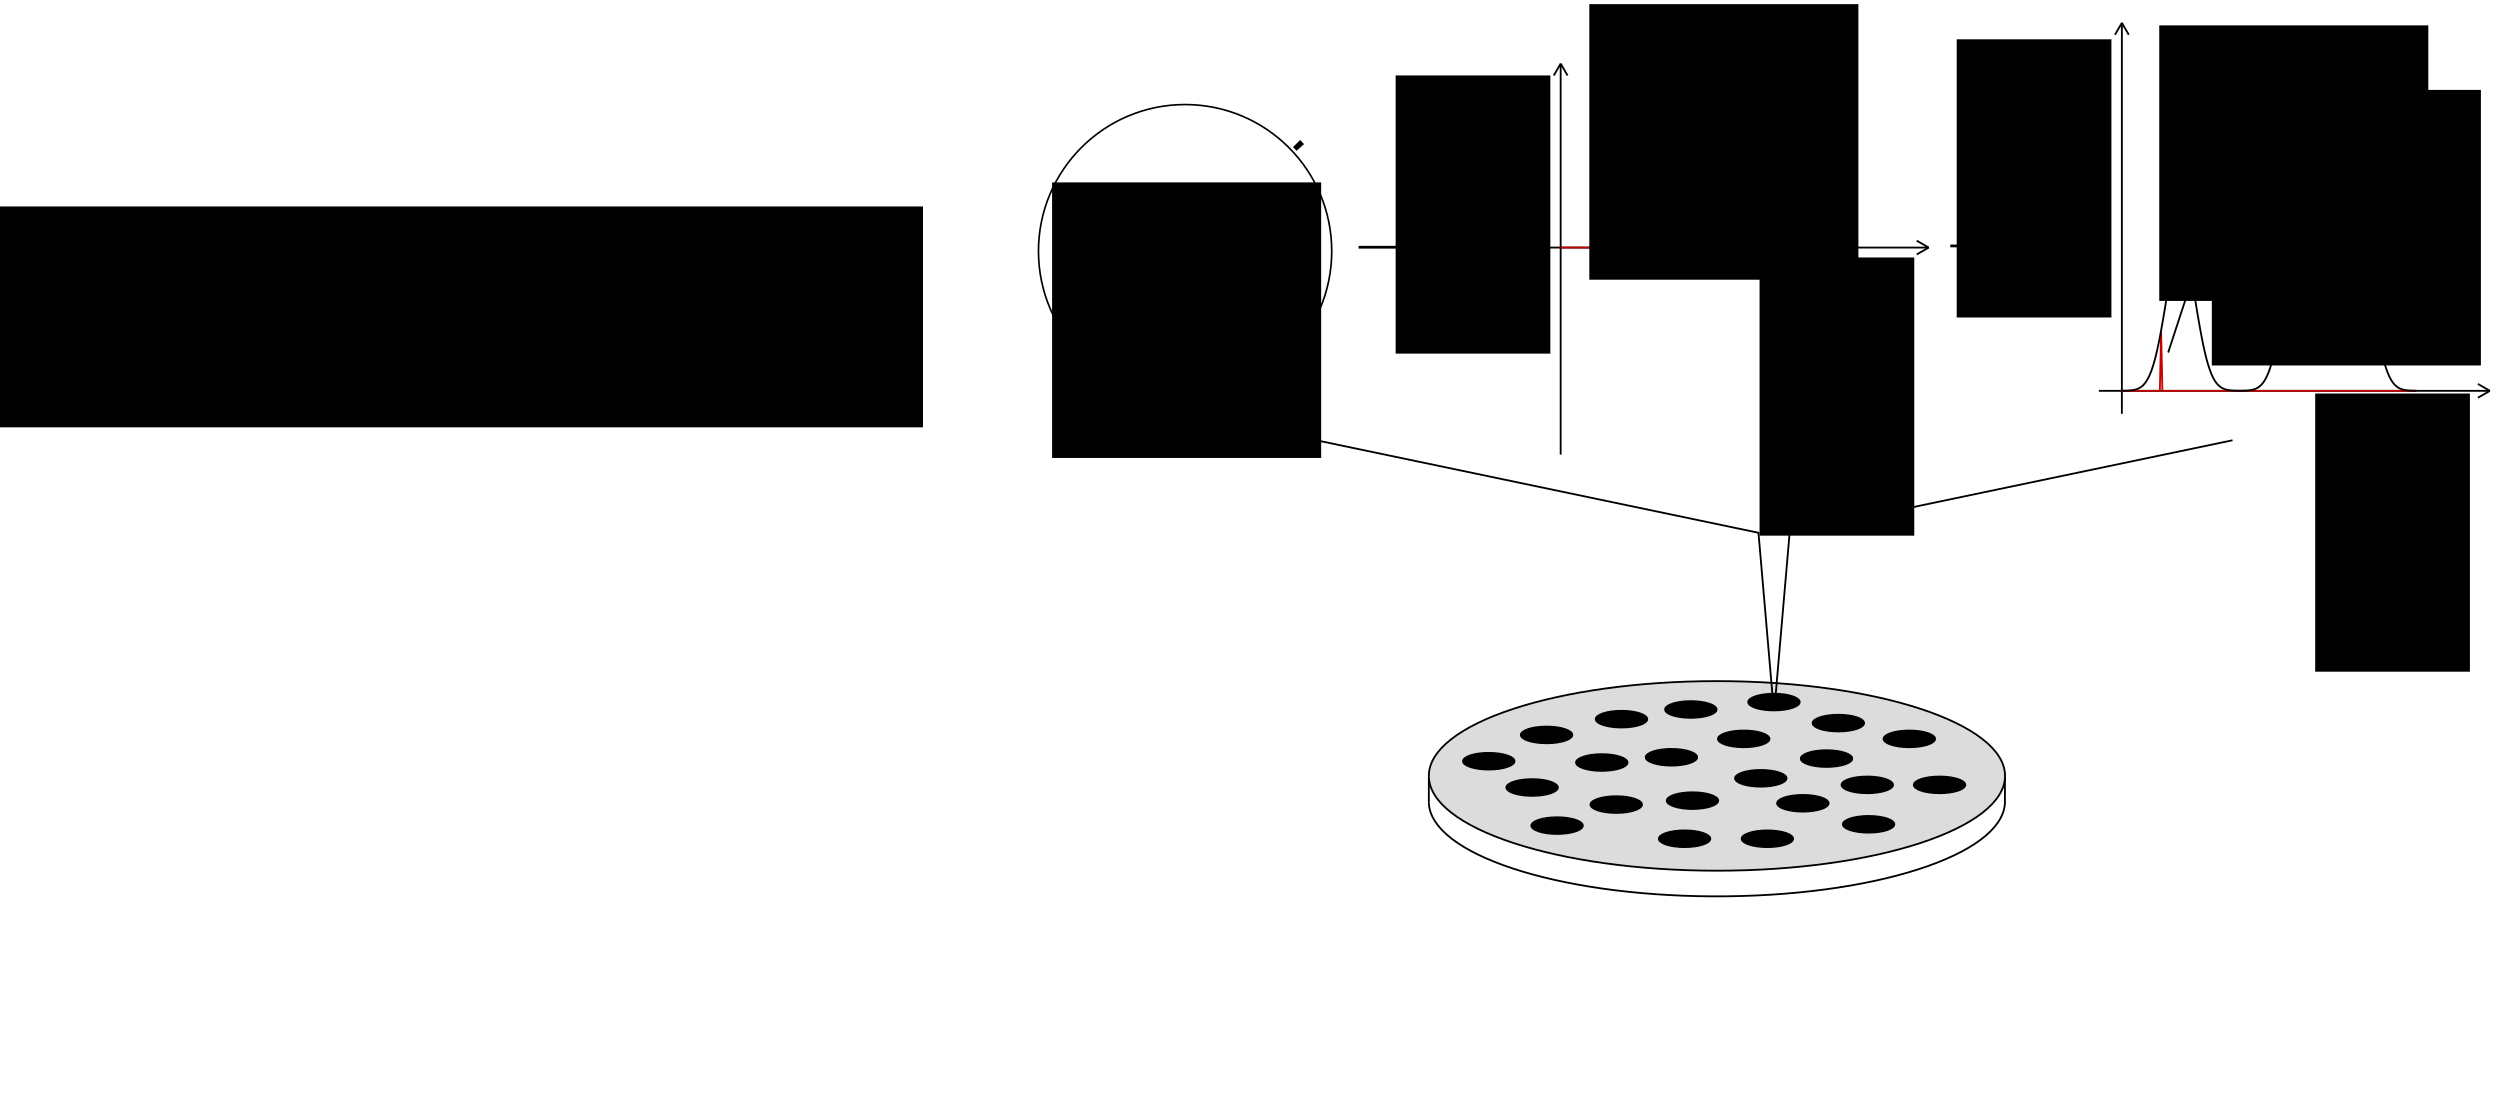 <?xml version="1.0" encoding="UTF-8" standalone="no"?>
<!-- Created with Inkscape (http://www.inkscape.org/) -->

<svg
   xmlns:dc="http://purl.org/dc/elements/1.1/"
   xmlns:cc="http://creativecommons.org/ns#"
   xmlns:rdf="http://www.w3.org/1999/02/22-rdf-syntax-ns#"
   xmlns:svg="http://www.w3.org/2000/svg"
   xmlns="http://www.w3.org/2000/svg"
   xmlns:sodipodi="http://sodipodi.sourceforge.net/DTD/sodipodi-0.dtd"
   xmlns:inkscape="http://www.inkscape.org/namespaces/inkscape"
   width="1358.677"
   height="608.032"
   id="svg2"
   version="1.1"
   inkscape:version="0.48.2 r9819"
   sodipodi:docname="aevol_1.pdf">
  <sodipodi:namedview
     id="base"
     pagecolor="#ffffff"
     bordercolor="#666666"
     borderopacity="1.0"
     inkscape:pageopacity="0.0"
     inkscape:pageshadow="2"
     inkscape:zoom="1.4"
     inkscape:cx="996.83313"
     inkscape:cy="412.29554"
     inkscape:document-units="px"
     inkscape:current-layer="layer1"
     showgrid="false"
     inkscape:window-width="1920"
     inkscape:window-height="948"
     inkscape:window-x="0"
     inkscape:window-y="0"
     inkscape:window-maximized="1"
     fit-margin-top="5"
     fit-margin-right="5"
     fit-margin-bottom="5"
     fit-margin-left="5" />
  <defs
     id="defs4">
    <marker
       style="overflow:visible"
       id="Arrow1Mend"
       refX="0"
       refY="0"
       orient="auto"
       inkscape:stockid="Arrow1Mend">
      <path
         transform="matrix(-0.4,0,0,-0.4,-4,0)"
         style="fill-rule:evenodd;stroke:#000000;stroke-width:1pt;marker-start:none"
         d="M 0,0 5,-5 -12.5,0 5,5 0,0 z"
         id="path4046"
         inkscape:connector-curvature="0" />
    </marker>
    <marker
       style="overflow:visible"
       id="Arrow1Mend-8"
       refX="0"
       refY="0"
       orient="auto"
       inkscape:stockid="Arrow1Mend">
      <path
         transform="matrix(-0.4,0,0,-0.4,-4,0)"
         style="fill-rule:evenodd;stroke:#000000;stroke-width:1pt;marker-start:none"
         d="M 0,0 5,-5 -12.5,0 5,5 0,0 z"
         id="path4046-1"
         inkscape:connector-curvature="0" />
    </marker>
    <marker
       style="overflow:visible"
       id="Arrow1Mend-8i"
       refX="0"
       refY="0"
       orient="auto"
       inkscape:stockid="Arrow1Mend-8i">
      <path
         transform="matrix(-0.4,0,0,-0.4,-4,0)"
         style="fill:#ff0000;fill-rule:evenodd;stroke:#ff0000;stroke-width:1pt;marker-start:none"
         d="M 0,0 5,-5 -12.5,0 5,5 0,0 z"
         id="path6681"
         inkscape:connector-curvature="0" />
    </marker>
    <marker
       style="overflow:visible"
       id="Arrow1Mend-8i-3"
       refX="0"
       refY="0"
       orient="auto"
       inkscape:stockid="Arrow1Mend-8i">
      <path
         transform="matrix(-0.4,0,0,-0.4,-4,0)"
         style="fill:#ff0000;fill-rule:evenodd;stroke:#ff0000;stroke-width:1pt;marker-start:none"
         d="M 0,0 5,-5 -12.5,0 5,5 0,0 z"
         id="path6681-3"
         inkscape:connector-curvature="0" />
    </marker>
    <marker
       style="overflow:visible"
       id="Arrow1Mend-8i-1"
       refX="0"
       refY="0"
       orient="auto"
       inkscape:stockid="Arrow1Mend-8i">
      <path
         transform="matrix(-0.4,0,0,-0.4,-4,0)"
         style="fill:#ff0000;fill-rule:evenodd;stroke:#ff0000;stroke-width:1pt;marker-start:none"
         d="M 0,0 5,-5 -12.5,0 5,5 0,0 z"
         id="path6681-5"
         inkscape:connector-curvature="0" />
    </marker>
    <marker
       style="overflow:visible"
       id="Arrow1Mend-8i-8"
       refX="0"
       refY="0"
       orient="auto"
       inkscape:stockid="Arrow1Mend-8i">
      <path
         transform="matrix(-0.4,0,0,-0.4,-4,0)"
         style="fill:#ff0000;fill-rule:evenodd;stroke:#ff0000;stroke-width:1pt;marker-start:none"
         d="M 0,0 5,-5 -12.5,0 5,5 0,0 z"
         id="path6681-0"
         inkscape:connector-curvature="0" />
    </marker>
    <marker
       style="overflow:visible"
       id="Arrow1Mend-8i-5"
       refX="0"
       refY="0"
       orient="auto"
       inkscape:stockid="Arrow1Mend-8i">
      <path
         transform="matrix(-0.4,0,0,-0.4,-4,0)"
         style="fill:#ff0000;fill-rule:evenodd;stroke:#ff0000;stroke-width:1pt;marker-start:none"
         d="M 0,0 5,-5 -12.5,0 5,5 0,0 z"
         id="path6681-2"
         inkscape:connector-curvature="0" />
    </marker>
    <marker
       style="overflow:visible"
       id="Arrow1Mend-8i-19"
       refX="0"
       refY="0"
       orient="auto"
       inkscape:stockid="Arrow1Mend-8i">
      <path
         transform="matrix(-0.4,0,0,-0.4,-4,0)"
         style="fill:#ff0000;fill-rule:evenodd;stroke:#ff0000;stroke-width:1pt;marker-start:none"
         d="M 0,0 5,-5 -12.5,0 5,5 0,0 z"
         id="path6681-1"
         inkscape:connector-curvature="0" />
    </marker>
    <marker
       style="overflow:visible"
       id="Arrow1Mend-8i-2"
       refX="0"
       refY="0"
       orient="auto"
       inkscape:stockid="Arrow1Mend-8i">
      <path
         transform="matrix(-0.4,0,0,-0.4,-4,0)"
         style="fill:#ff0000;fill-rule:evenodd;stroke:#ff0000;stroke-width:1pt;marker-start:none"
         d="M 0,0 5,-5 -12.5,0 5,5 0,0 z"
         id="path6681-7"
         inkscape:connector-curvature="0" />
    </marker>
    <marker
       style="overflow:visible"
       id="Arrow1Mend-8i-58"
       refX="0"
       refY="0"
       orient="auto"
       inkscape:stockid="Arrow1Mend-8i">
      <path
         transform="matrix(-0.4,0,0,-0.4,-4,0)"
         style="fill:#ff0000;fill-rule:evenodd;stroke:#ff0000;stroke-width:1pt;marker-start:none"
         d="M 0,0 5,-5 -12.5,0 5,5 0,0 z"
         id="path6681-05"
         inkscape:connector-curvature="0" />
    </marker>
    <marker
       style="overflow:visible"
       id="Arrow1Mend-8i-20"
       refX="0"
       refY="0"
       orient="auto"
       inkscape:stockid="Arrow1Mend-8i">
      <path
         transform="matrix(-0.4,0,0,-0.4,-4,0)"
         style="fill:#ff0000;fill-rule:evenodd;stroke:#ff0000;stroke-width:1pt;marker-start:none"
         d="M 0,0 5,-5 -12.5,0 5,5 0,0 z"
         id="path6681-74"
         inkscape:connector-curvature="0" />
    </marker>
    <marker
       style="overflow:visible"
       id="Arrow1Mend-8i-7"
       refX="0"
       refY="0"
       orient="auto"
       inkscape:stockid="Arrow1Mend-8i">
      <path
         transform="matrix(-0.4,0,0,-0.4,-4,0)"
         style="fill:#ff0000;fill-rule:evenodd;stroke:#ff0000;stroke-width:1pt;marker-start:none"
         d="M 0,0 5,-5 -12.5,0 5,5 0,0 z"
         id="path6681-16"
         inkscape:connector-curvature="0" />
    </marker>
    <marker
       style="overflow:visible"
       id="Arrow1Mend-8i-9"
       refX="0"
       refY="0"
       orient="auto"
       inkscape:stockid="Arrow1Mend-8i">
      <path
         transform="matrix(-0.4,0,0,-0.4,-4,0)"
         style="fill:#ff0000;fill-rule:evenodd;stroke:#ff0000;stroke-width:1pt;marker-start:none"
         d="M 0,0 5,-5 -12.5,0 5,5 0,0 z"
         id="path6681-4"
         inkscape:connector-curvature="0" />
    </marker>
    <marker
       style="overflow:visible"
       id="Arrow1Mend-8i-21"
       refX="0"
       refY="0"
       orient="auto"
       inkscape:stockid="Arrow1Mend-8i">
      <path
         transform="matrix(-0.4,0,0,-0.4,-4,0)"
         style="fill:#ff0000;fill-rule:evenodd;stroke:#ff0000;stroke-width:1pt;marker-start:none"
         d="M 0,0 5,-5 -12.5,0 5,5 0,0 z"
         id="path6681-21"
         inkscape:connector-curvature="0" />
    </marker>
    <marker
       style="overflow:visible"
       id="Arrow1Mend-8i-36"
       refX="0"
       refY="0"
       orient="auto"
       inkscape:stockid="Arrow1Mend-8i">
      <path
         transform="matrix(-0.4,0,0,-0.4,-4,0)"
         style="fill:#ff0000;fill-rule:evenodd;stroke:#ff0000;stroke-width:1pt;marker-start:none"
         d="M 0,0 5,-5 -12.5,0 5,5 0,0 z"
         id="path6681-75"
         inkscape:connector-curvature="0" />
    </marker>
    <marker
       style="overflow:visible"
       id="Arrow1Mend-5"
       refX="0"
       refY="0"
       orient="auto"
       inkscape:stockid="Arrow1Mend">
      <path
         transform="matrix(-0.4,0,0,-0.4,-4,0)"
         style="fill-rule:evenodd;stroke:#000000;stroke-width:1pt;marker-start:none"
         d="M 0,0 5,-5 -12.5,0 5,5 0,0 z"
         id="path4046-8"
         inkscape:connector-curvature="0" />
    </marker>
    <marker
       style="overflow:visible"
       id="marker3751"
       refX="0"
       refY="0"
       orient="auto"
       inkscape:stockid="Arrow1Mend">
      <path
         transform="matrix(-0.4,0,0,-0.4,-4,0)"
         style="fill-rule:evenodd;stroke:#000000;stroke-width:1pt;marker-start:none"
         d="M 0,0 5,-5 -12.5,0 5,5 0,0 z"
         id="path3753"
         inkscape:connector-curvature="0" />
    </marker>
    <marker
       style="overflow:visible"
       id="Arrow1Mend-8-8"
       refX="0"
       refY="0"
       orient="auto"
       inkscape:stockid="Arrow1Mend">
      <path
         transform="matrix(-0.4,0,0,-0.4,-4,0)"
         style="fill-rule:evenodd;stroke:#000000;stroke-width:1pt;marker-start:none"
         d="M 0,0 5,-5 -12.5,0 5,5 0,0 z"
         id="path4046-1-9"
         inkscape:connector-curvature="0" />
    </marker>
    <marker
       style="overflow:visible"
       id="marker3757"
       refX="0"
       refY="0"
       orient="auto"
       inkscape:stockid="Arrow1Mend">
      <path
         transform="matrix(-0.4,0,0,-0.4,-4,0)"
         style="fill-rule:evenodd;stroke:#000000;stroke-width:1pt;marker-start:none"
         d="M 0,0 5,-5 -12.5,0 5,5 0,0 z"
         id="path3759"
         inkscape:connector-curvature="0" />
    </marker>
    <marker
       style="overflow:visible"
       id="Arrow1Mend-8i-22"
       refX="0"
       refY="0"
       orient="auto"
       inkscape:stockid="Arrow1Mend-8i">
      <path
         transform="matrix(-0.4,0,0,-0.4,-4,0)"
         style="fill:#ff0000;fill-rule:evenodd;stroke:#ff0000;stroke-width:1pt;marker-start:none"
         d="M 0,0 5,-5 -12.5,0 5,5 0,0 z"
         id="path6681-24"
         inkscape:connector-curvature="0" />
    </marker>
    <marker
       style="overflow:visible"
       id="marker4246"
       refX="0"
       refY="0"
       orient="auto"
       inkscape:stockid="Arrow1Mend-8i">
      <path
         transform="matrix(-0.4,0,0,-0.4,-4,0)"
         style="fill:#ff0000;fill-rule:evenodd;stroke:#ff0000;stroke-width:1pt;marker-start:none"
         d="M 0,0 5,-5 -12.5,0 5,5 0,0 z"
         id="path4248"
         inkscape:connector-curvature="0" />
    </marker>
    <marker
       style="overflow:visible"
       id="marker4250"
       refX="0"
       refY="0"
       orient="auto"
       inkscape:stockid="Arrow1Mend-8i">
      <path
         transform="matrix(-0.4,0,0,-0.4,-4,0)"
         style="fill:#ff0000;fill-rule:evenodd;stroke:#ff0000;stroke-width:1pt;marker-start:none"
         d="M 0,0 5,-5 -12.5,0 5,5 0,0 z"
         id="path4252"
         inkscape:connector-curvature="0" />
    </marker>
    <marker
       style="overflow:visible"
       id="marker4254"
       refX="0"
       refY="0"
       orient="auto"
       inkscape:stockid="Arrow1Mend-8i">
      <path
         transform="matrix(-0.4,0,0,-0.4,-4,0)"
         style="fill:#ff0000;fill-rule:evenodd;stroke:#ff0000;stroke-width:1pt;marker-start:none"
         d="M 0,0 5,-5 -12.5,0 5,5 0,0 z"
         id="path4256"
         inkscape:connector-curvature="0" />
    </marker>
    <marker
       style="overflow:visible"
       id="marker4258"
       refX="0"
       refY="0"
       orient="auto"
       inkscape:stockid="Arrow1Mend-8i">
      <path
         transform="matrix(-0.4,0,0,-0.4,-4,0)"
         style="fill:#ff0000;fill-rule:evenodd;stroke:#ff0000;stroke-width:1pt;marker-start:none"
         d="M 0,0 5,-5 -12.5,0 5,5 0,0 z"
         id="path4260"
         inkscape:connector-curvature="0" />
    </marker>
    <marker
       style="overflow:visible"
       id="marker4262"
       refX="0"
       refY="0"
       orient="auto"
       inkscape:stockid="Arrow1Mend-8i">
      <path
         transform="matrix(-0.4,0,0,-0.4,-4,0)"
         style="fill:#ff0000;fill-rule:evenodd;stroke:#ff0000;stroke-width:1pt;marker-start:none"
         d="M 0,0 5,-5 -12.5,0 5,5 0,0 z"
         id="path4264"
         inkscape:connector-curvature="0" />
    </marker>
    <marker
       style="overflow:visible"
       id="marker4266"
       refX="0"
       refY="0"
       orient="auto"
       inkscape:stockid="Arrow1Mend-8i">
      <path
         transform="matrix(-0.4,0,0,-0.4,-4,0)"
         style="fill:#ff0000;fill-rule:evenodd;stroke:#ff0000;stroke-width:1pt;marker-start:none"
         d="M 0,0 5,-5 -12.5,0 5,5 0,0 z"
         id="path4268"
         inkscape:connector-curvature="0" />
    </marker>
    <marker
       style="overflow:visible"
       id="marker4270"
       refX="0"
       refY="0"
       orient="auto"
       inkscape:stockid="Arrow1Mend-8i">
      <path
         transform="matrix(-0.4,0,0,-0.4,-4,0)"
         style="fill:#ff0000;fill-rule:evenodd;stroke:#ff0000;stroke-width:1pt;marker-start:none"
         d="M 0,0 5,-5 -12.5,0 5,5 0,0 z"
         id="path4272"
         inkscape:connector-curvature="0" />
    </marker>
    <marker
       style="overflow:visible"
       id="marker4274"
       refX="0"
       refY="0"
       orient="auto"
       inkscape:stockid="Arrow1Mend-8i">
      <path
         transform="matrix(-0.4,0,0,-0.4,-4,0)"
         style="fill:#ff0000;fill-rule:evenodd;stroke:#ff0000;stroke-width:1pt;marker-start:none"
         d="M 0,0 5,-5 -12.5,0 5,5 0,0 z"
         id="path4276"
         inkscape:connector-curvature="0" />
    </marker>
    <marker
       style="overflow:visible"
       id="marker4278"
       refX="0"
       refY="0"
       orient="auto"
       inkscape:stockid="Arrow1Mend-8i">
      <path
         transform="matrix(-0.4,0,0,-0.4,-4,0)"
         style="fill:#ff0000;fill-rule:evenodd;stroke:#ff0000;stroke-width:1pt;marker-start:none"
         d="M 0,0 5,-5 -12.5,0 5,5 0,0 z"
         id="path4280"
         inkscape:connector-curvature="0" />
    </marker>
    <marker
       style="overflow:visible"
       id="marker4282"
       refX="0"
       refY="0"
       orient="auto"
       inkscape:stockid="Arrow1Mend-8i">
      <path
         transform="matrix(-0.4,0,0,-0.4,-4,0)"
         style="fill:#ff0000;fill-rule:evenodd;stroke:#ff0000;stroke-width:1pt;marker-start:none"
         d="M 0,0 5,-5 -12.5,0 5,5 0,0 z"
         id="path4284"
         inkscape:connector-curvature="0" />
    </marker>
    <marker
       style="overflow:visible"
       id="marker4286"
       refX="0"
       refY="0"
       orient="auto"
       inkscape:stockid="Arrow1Mend-8i">
      <path
         transform="matrix(-0.4,0,0,-0.4,-4,0)"
         style="fill:#ff0000;fill-rule:evenodd;stroke:#ff0000;stroke-width:1pt;marker-start:none"
         d="M 0,0 5,-5 -12.5,0 5,5 0,0 z"
         id="path4288"
         inkscape:connector-curvature="0" />
    </marker>
    <marker
       style="overflow:visible"
       id="marker4290"
       refX="0"
       refY="0"
       orient="auto"
       inkscape:stockid="Arrow1Mend-8i">
      <path
         transform="matrix(-0.4,0,0,-0.4,-4,0)"
         style="fill:#ff0000;fill-rule:evenodd;stroke:#ff0000;stroke-width:1pt;marker-start:none"
         d="M 0,0 5,-5 -12.5,0 5,5 0,0 z"
         id="path4292"
         inkscape:connector-curvature="0" />
    </marker>
    <marker
       style="overflow:visible"
       id="Arrow1Mend-8i-31"
       refX="0"
       refY="0"
       orient="auto"
       inkscape:stockid="Arrow1Mend-8i">
      <path
         transform="matrix(-0.4,0,0,-0.4,-4,0)"
         style="fill:#ff0000;fill-rule:evenodd;stroke:#ff0000;stroke-width:1pt;marker-start:none"
         d="M 0,0 5,-5 -12.5,0 5,5 0,0 z"
         id="path6681-9"
         inkscape:connector-curvature="0" />
    </marker>
    <marker
       style="overflow:visible"
       id="marker5462"
       refX="0"
       refY="0"
       orient="auto"
       inkscape:stockid="Arrow1Mend-8i">
      <path
         transform="matrix(-0.4,0,0,-0.4,-4,0)"
         style="fill:#ff0000;fill-rule:evenodd;stroke:#ff0000;stroke-width:1pt;marker-start:none"
         d="M 0,0 5,-5 -12.5,0 5,5 0,0 z"
         id="path5464"
         inkscape:connector-curvature="0" />
    </marker>
    <marker
       style="overflow:visible"
       id="marker5466"
       refX="0"
       refY="0"
       orient="auto"
       inkscape:stockid="Arrow1Mend-8i">
      <path
         transform="matrix(-0.4,0,0,-0.4,-4,0)"
         style="fill:#ff0000;fill-rule:evenodd;stroke:#ff0000;stroke-width:1pt;marker-start:none"
         d="M 0,0 5,-5 -12.5,0 5,5 0,0 z"
         id="path5468"
         inkscape:connector-curvature="0" />
    </marker>
    <marker
       style="overflow:visible"
       id="marker5470"
       refX="0"
       refY="0"
       orient="auto"
       inkscape:stockid="Arrow1Mend-8i">
      <path
         transform="matrix(-0.4,0,0,-0.4,-4,0)"
         style="fill:#ff0000;fill-rule:evenodd;stroke:#ff0000;stroke-width:1pt;marker-start:none"
         d="M 0,0 5,-5 -12.5,0 5,5 0,0 z"
         id="path5472"
         inkscape:connector-curvature="0" />
    </marker>
    <marker
       style="overflow:visible"
       id="marker5474"
       refX="0"
       refY="0"
       orient="auto"
       inkscape:stockid="Arrow1Mend-8i">
      <path
         transform="matrix(-0.4,0,0,-0.4,-4,0)"
         style="fill:#ff0000;fill-rule:evenodd;stroke:#ff0000;stroke-width:1pt;marker-start:none"
         d="M 0,0 5,-5 -12.5,0 5,5 0,0 z"
         id="path5476"
         inkscape:connector-curvature="0" />
    </marker>
    <marker
       style="overflow:visible"
       id="marker5478"
       refX="0"
       refY="0"
       orient="auto"
       inkscape:stockid="Arrow1Mend-8i">
      <path
         transform="matrix(-0.4,0,0,-0.4,-4,0)"
         style="fill:#ff0000;fill-rule:evenodd;stroke:#ff0000;stroke-width:1pt;marker-start:none"
         d="M 0,0 5,-5 -12.5,0 5,5 0,0 z"
         id="path5480"
         inkscape:connector-curvature="0" />
    </marker>
    <marker
       style="overflow:visible"
       id="marker5482"
       refX="0"
       refY="0"
       orient="auto"
       inkscape:stockid="Arrow1Mend-8i">
      <path
         transform="matrix(-0.4,0,0,-0.4,-4,0)"
         style="fill:#ff0000;fill-rule:evenodd;stroke:#ff0000;stroke-width:1pt;marker-start:none"
         d="M 0,0 5,-5 -12.5,0 5,5 0,0 z"
         id="path5484"
         inkscape:connector-curvature="0" />
    </marker>
    <marker
       style="overflow:visible"
       id="marker5486"
       refX="0"
       refY="0"
       orient="auto"
       inkscape:stockid="Arrow1Mend-8i">
      <path
         transform="matrix(-0.4,0,0,-0.4,-4,0)"
         style="fill:#ff0000;fill-rule:evenodd;stroke:#ff0000;stroke-width:1pt;marker-start:none"
         d="M 0,0 5,-5 -12.5,0 5,5 0,0 z"
         id="path5488"
         inkscape:connector-curvature="0" />
    </marker>
    <marker
       style="overflow:visible"
       id="marker5490"
       refX="0"
       refY="0"
       orient="auto"
       inkscape:stockid="Arrow1Mend-8i">
      <path
         transform="matrix(-0.4,0,0,-0.4,-4,0)"
         style="fill:#ff0000;fill-rule:evenodd;stroke:#ff0000;stroke-width:1pt;marker-start:none"
         d="M 0,0 5,-5 -12.5,0 5,5 0,0 z"
         id="path5492"
         inkscape:connector-curvature="0" />
    </marker>
    <marker
       style="overflow:visible"
       id="marker5494"
       refX="0"
       refY="0"
       orient="auto"
       inkscape:stockid="Arrow1Mend-8i">
      <path
         transform="matrix(-0.4,0,0,-0.4,-4,0)"
         style="fill:#ff0000;fill-rule:evenodd;stroke:#ff0000;stroke-width:1pt;marker-start:none"
         d="M 0,0 5,-5 -12.5,0 5,5 0,0 z"
         id="path5496"
         inkscape:connector-curvature="0" />
    </marker>
    <marker
       style="overflow:visible"
       id="marker5498"
       refX="0"
       refY="0"
       orient="auto"
       inkscape:stockid="Arrow1Mend-8i">
      <path
         transform="matrix(-0.4,0,0,-0.4,-4,0)"
         style="fill:#ff0000;fill-rule:evenodd;stroke:#ff0000;stroke-width:1pt;marker-start:none"
         d="M 0,0 5,-5 -12.5,0 5,5 0,0 z"
         id="path5500"
         inkscape:connector-curvature="0" />
    </marker>
    <marker
       style="overflow:visible"
       id="marker5502"
       refX="0"
       refY="0"
       orient="auto"
       inkscape:stockid="Arrow1Mend-8i">
      <path
         transform="matrix(-0.4,0,0,-0.4,-4,0)"
         style="fill:#ff0000;fill-rule:evenodd;stroke:#ff0000;stroke-width:1pt;marker-start:none"
         d="M 0,0 5,-5 -12.5,0 5,5 0,0 z"
         id="path5504"
         inkscape:connector-curvature="0" />
    </marker>
    <marker
       style="overflow:visible"
       id="marker5506"
       refX="0"
       refY="0"
       orient="auto"
       inkscape:stockid="Arrow1Mend-8i">
      <path
         transform="matrix(-0.4,0,0,-0.4,-4,0)"
         style="fill:#ff0000;fill-rule:evenodd;stroke:#ff0000;stroke-width:1pt;marker-start:none"
         d="M 0,0 5,-5 -12.5,0 5,5 0,0 z"
         id="path5508"
         inkscape:connector-curvature="0" />
    </marker>
  </defs>
  <g
     id="layer1"
     inkscape:groupmode="layer"
     inkscape:label="Layer 1"
     transform="translate(858.803,-155.848)">
    <g
       id="g3777-5"
       transform="translate(576.349,263.591)">
      <path
         sodipodi:type="arc"
         style="fill:none;stroke:#000000;stroke-width:1;stroke-miterlimit:4;stroke-opacity:1;stroke-dasharray:none;stroke-dashoffset:0"
         id="path2985-1-7"
         sodipodi:cx="-708.11694"
         sodipodi:cy="414.95593"
         sodipodi:rx="156.57364"
         sodipodi:ry="51.51778"
         d="m -551.562,415.76 c -1.35,28.449 -72.537,51.151 -158.999,50.707 -84.898,-0.436 -153.268,-23.058 -154.121,-50.994"
         transform="translate(206.028,-87.069)"
         sodipodi:start="0.015614085"
         sodipodi:end="3.1315399"
         sodipodi:open="true" />
      <path
         style="fill:none;stroke:#000000;stroke-width:1px;stroke-linecap:butt;stroke-linejoin:miter;stroke-opacity:1"
         d="m -658.619,328.43 0,-13.858"
         id="path3773-1"
         inkscape:connector-curvature="0"
         sodipodi:nodetypes="cc" />
      <path
         style="fill:none;stroke:#000000;stroke-width:1px;stroke-linecap:butt;stroke-linejoin:miter;stroke-opacity:1"
         d="m -345.535,328.804 0,-13.753"
         id="path3775-0"
         inkscape:connector-curvature="0"
         sodipodi:nodetypes="cc" />
      <path
         sodipodi:type="arc"
         style="fill:#dcdcdc;fill-opacity:1;stroke:#000000;stroke-width:1;stroke-miterlimit:4;stroke-opacity:1;stroke-dasharray:none;stroke-dashoffset:0"
         id="path2985-6"
         sodipodi:cx="-708.11694"
         sodipodi:cy="414.95593"
         sodipodi:rx="156.57364"
         sodipodi:ry="51.51778"
         d="m -551.543,414.956 c 0,28.452 -70.1,51.518 -156.574,51.518 -86.473,0 -156.574,-23.065 -156.574,-51.518 0,-28.452 70.1,-51.518 156.574,-51.518 86.473,0 156.574,23.065 156.574,51.518 z"
         transform="translate(206.071,-101.015)" />
    </g>
    <path
       transform="matrix(0.09,0,0,0.09,123.848,504.089)"
       d="m -551.543,414.956 c 0,28.452 -70.1,51.518 -156.574,51.518 -86.473,0 -156.574,-23.065 -156.574,-51.518 0,-28.452 70.1,-51.518 156.574,-51.518 86.473,0 156.574,23.065 156.574,51.518 z"
       sodipodi:ry="51.51778"
       sodipodi:rx="156.57364"
       sodipodi:cy="414.95593"
       sodipodi:cx="-708.11694"
       id="path2985-0-5-16"
       style="fill:#000000;fill-opacity:1;stroke:#000000;stroke-width:8.748;stroke-miterlimit:4;stroke-opacity:1;stroke-dasharray:none;stroke-dashoffset:0"
       sodipodi:type="arc" />
    <path
       transform="matrix(0.09,0,0,0.09,204.02,511.484)"
       d="m -551.543,414.956 c 0,28.452 -70.1,51.518 -156.574,51.518 -86.473,0 -156.574,-23.065 -156.574,-51.518 0,-28.452 70.1,-51.518 156.574,-51.518 86.473,0 156.574,23.065 156.574,51.518 z"
       sodipodi:ry="51.51778"
       sodipodi:rx="156.57364"
       sodipodi:cy="414.95593"
       sodipodi:cx="-708.11694"
       id="path2985-0-5-8-1"
       style="fill:#000000;fill-opacity:1;stroke:#000000;stroke-width:8.748;stroke-miterlimit:4;stroke-opacity:1;stroke-dasharray:none;stroke-dashoffset:0"
       sodipodi:type="arc" />
    <path
       transform="matrix(0.09,0,0,0.09,242.592,520.056)"
       d="m -551.543,414.956 c 0,28.452 -70.1,51.518 -156.574,51.518 -86.473,0 -156.574,-23.065 -156.574,-51.518 0,-28.452 70.1,-51.518 156.574,-51.518 86.473,0 156.574,23.065 156.574,51.518 z"
       sodipodi:ry="51.51778"
       sodipodi:rx="156.57364"
       sodipodi:cy="414.95593"
       sodipodi:cx="-708.11694"
       id="path2985-0-5-9-3"
       style="fill:#000000;fill-opacity:1;stroke:#000000;stroke-width:8.748;stroke-miterlimit:4;stroke-opacity:1;stroke-dasharray:none;stroke-dashoffset:0"
       sodipodi:type="arc" />
    <path
       transform="matrix(0.09,0,0,0.09,219.735,545.056)"
       d="m -551.543,414.956 c 0,28.452 -70.1,51.518 -156.574,51.518 -86.473,0 -156.574,-23.065 -156.574,-51.518 0,-28.452 70.1,-51.518 156.574,-51.518 86.473,0 156.574,23.065 156.574,51.518 z"
       sodipodi:ry="51.51778"
       sodipodi:rx="156.57364"
       sodipodi:cy="414.95593"
       sodipodi:cx="-708.11694"
       id="path2985-0-5-97-4"
       style="fill:#000000;fill-opacity:1;stroke:#000000;stroke-width:8.748;stroke-miterlimit:4;stroke-opacity:1;stroke-dasharray:none;stroke-dashoffset:0"
       sodipodi:type="arc" />
    <path
       transform="matrix(0.09,0,0,0.09,197.592,530.77)"
       d="m -551.543,414.956 c 0,28.452 -70.1,51.518 -156.574,51.518 -86.473,0 -156.574,-23.065 -156.574,-51.518 0,-28.452 70.1,-51.518 156.574,-51.518 86.473,0 156.574,23.065 156.574,51.518 z"
       sodipodi:ry="51.51778"
       sodipodi:rx="156.57364"
       sodipodi:cy="414.95593"
       sodipodi:cx="-708.11694"
       id="path2985-0-5-96-3"
       style="fill:#000000;fill-opacity:1;stroke:#000000;stroke-width:8.748;stroke-miterlimit:4;stroke-opacity:1;stroke-dasharray:none;stroke-dashoffset:0"
       sodipodi:type="arc" />
    <path
       transform="matrix(0.09,0,0,0.09,184.735,555.056)"
       d="m -551.543,414.956 c 0,28.452 -70.1,51.518 -156.574,51.518 -86.473,0 -156.574,-23.065 -156.574,-51.518 0,-28.452 70.1,-51.518 156.574,-51.518 86.473,0 156.574,23.065 156.574,51.518 z"
       sodipodi:ry="51.51778"
       sodipodi:rx="156.57364"
       sodipodi:cy="414.95593"
       sodipodi:cx="-708.11694"
       id="path2985-0-5-90-2"
       style="fill:#000000;fill-opacity:1;stroke:#000000;stroke-width:8.748;stroke-miterlimit:4;stroke-opacity:1;stroke-dasharray:none;stroke-dashoffset:0"
       sodipodi:type="arc" />
    <path
       transform="matrix(0.09,0,0,0.09,165.449,574.341)"
       d="m -551.543,414.956 c 0,28.452 -70.1,51.518 -156.574,51.518 -86.473,0 -156.574,-23.065 -156.574,-51.518 0,-28.452 70.1,-51.518 156.574,-51.518 86.473,0 156.574,23.065 156.574,51.518 z"
       sodipodi:ry="51.51778"
       sodipodi:rx="156.57364"
       sodipodi:cy="414.95593"
       sodipodi:cx="-708.11694"
       id="path2985-0-5-5-2"
       style="fill:#000000;fill-opacity:1;stroke:#000000;stroke-width:8.748;stroke-miterlimit:4;stroke-opacity:1;stroke-dasharray:none;stroke-dashoffset:0"
       sodipodi:type="arc" />
    <path
       transform="matrix(0.09,0,0,0.09,152.592,520.056)"
       d="m -551.543,414.956 c 0,28.452 -70.1,51.518 -156.574,51.518 -86.473,0 -156.574,-23.065 -156.574,-51.518 0,-28.452 70.1,-51.518 156.574,-51.518 86.473,0 156.574,23.065 156.574,51.518 z"
       sodipodi:ry="51.51778"
       sodipodi:rx="156.57364"
       sodipodi:cy="414.95593"
       sodipodi:cx="-708.11694"
       id="path2985-0-5-7-1"
       style="fill:#000000;fill-opacity:1;stroke:#000000;stroke-width:8.748;stroke-miterlimit:4;stroke-opacity:1;stroke-dasharray:none;stroke-dashoffset:0"
       sodipodi:type="arc" />
    <path
       transform="matrix(0.09,0,0,0.09,161.877,541.484)"
       d="m -551.543,414.956 c 0,28.452 -70.1,51.518 -156.574,51.518 -86.473,0 -156.574,-23.065 -156.574,-51.518 0,-28.452 70.1,-51.518 156.574,-51.518 86.473,0 156.574,23.065 156.574,51.518 z"
       sodipodi:ry="51.51778"
       sodipodi:rx="156.57364"
       sodipodi:cy="414.95593"
       sodipodi:cx="-708.11694"
       id="path2985-0-5-2-1"
       style="fill:#000000;fill-opacity:1;stroke:#000000;stroke-width:8.748;stroke-miterlimit:4;stroke-opacity:1;stroke-dasharray:none;stroke-dashoffset:0"
       sodipodi:type="arc" />
    <path
       transform="matrix(0.09,0,0,0.09,120.449,574.341)"
       d="m -551.543,414.956 c 0,28.452 -70.1,51.518 -156.574,51.518 -86.473,0 -156.574,-23.065 -156.574,-51.518 0,-28.452 70.1,-51.518 156.574,-51.518 86.473,0 156.574,23.065 156.574,51.518 z"
       sodipodi:ry="51.51778"
       sodipodi:rx="156.57364"
       sodipodi:cy="414.95593"
       sodipodi:cx="-708.11694"
       id="path2985-0-5-20-1"
       style="fill:#000000;fill-opacity:1;stroke:#000000;stroke-width:8.748;stroke-miterlimit:4;stroke-opacity:1;stroke-dasharray:none;stroke-dashoffset:0"
       sodipodi:type="arc" />
    <path
       transform="matrix(0.09,0,0,0.09,124.735,553.627)"
       d="m -551.543,414.956 c 0,28.452 -70.1,51.518 -156.574,51.518 -86.473,0 -156.574,-23.065 -156.574,-51.518 0,-28.452 70.1,-51.518 156.574,-51.518 86.473,0 156.574,23.065 156.574,51.518 z"
       sodipodi:ry="51.51778"
       sodipodi:rx="156.57364"
       sodipodi:cy="414.95593"
       sodipodi:cx="-708.11694"
       id="path2985-0-5-1-2"
       style="fill:#000000;fill-opacity:1;stroke:#000000;stroke-width:8.748;stroke-miterlimit:4;stroke-opacity:1;stroke-dasharray:none;stroke-dashoffset:0"
       sodipodi:type="arc" />
    <path
       transform="matrix(0.09,0,0,0.09,113.306,530.056)"
       d="m -551.543,414.956 c 0,28.452 -70.1,51.518 -156.574,51.518 -86.473,0 -156.574,-23.065 -156.574,-51.518 0,-28.452 70.1,-51.518 156.574,-51.518 86.473,0 156.574,23.065 156.574,51.518 z"
       sodipodi:ry="51.51778"
       sodipodi:rx="156.57364"
       sodipodi:cy="414.95593"
       sodipodi:cx="-708.11694"
       id="path2985-0-5-50-3"
       style="fill:#000000;fill-opacity:1;stroke:#000000;stroke-width:8.748;stroke-miterlimit:4;stroke-opacity:1;stroke-dasharray:none;stroke-dashoffset:0"
       sodipodi:type="arc" />
    <path
       transform="matrix(0.09,0,0,0.09,86.163,509.341)"
       d="m -551.543,414.956 c 0,28.452 -70.1,51.518 -156.574,51.518 -86.473,0 -156.574,-23.065 -156.574,-51.518 0,-28.452 70.1,-51.518 156.574,-51.518 86.473,0 156.574,23.065 156.574,51.518 z"
       sodipodi:ry="51.51778"
       sodipodi:rx="156.57364"
       sodipodi:cy="414.95593"
       sodipodi:cx="-708.11694"
       id="path2985-0-5-56-3"
       style="fill:#000000;fill-opacity:1;stroke:#000000;stroke-width:8.748;stroke-miterlimit:4;stroke-opacity:1;stroke-dasharray:none;stroke-dashoffset:0"
       sodipodi:type="arc" />
    <path
       transform="matrix(0.09,0,0,0.09,45.449,517.913)"
       d="m -551.543,414.956 c 0,28.452 -70.1,51.518 -156.574,51.518 -86.473,0 -156.574,-23.065 -156.574,-51.518 0,-28.452 70.1,-51.518 156.574,-51.518 86.473,0 156.574,23.065 156.574,51.518 z"
       sodipodi:ry="51.51778"
       sodipodi:rx="156.57364"
       sodipodi:cy="414.95593"
       sodipodi:cx="-708.11694"
       id="path2985-0-5-4-0"
       style="fill:#000000;fill-opacity:1;stroke:#000000;stroke-width:8.748;stroke-miterlimit:4;stroke-opacity:1;stroke-dasharray:none;stroke-dashoffset:0"
       sodipodi:type="arc" />
    <path
       transform="matrix(0.09,0,0,0.09,75.449,532.913)"
       d="m -551.543,414.956 c 0,28.452 -70.1,51.518 -156.574,51.518 -86.473,0 -156.574,-23.065 -156.574,-51.518 0,-28.452 70.1,-51.518 156.574,-51.518 86.473,0 156.574,23.065 156.574,51.518 z"
       sodipodi:ry="51.51778"
       sodipodi:rx="156.57364"
       sodipodi:cy="414.95593"
       sodipodi:cx="-708.11694"
       id="path2985-0-5-52-0"
       style="fill:#000000;fill-opacity:1;stroke:#000000;stroke-width:8.748;stroke-miterlimit:4;stroke-opacity:1;stroke-dasharray:none;stroke-dashoffset:0"
       sodipodi:type="arc" />
    <path
       transform="matrix(0.09,0,0,0.09,83.306,555.77)"
       d="m -551.543,414.956 c 0,28.452 -70.1,51.518 -156.574,51.518 -86.473,0 -156.574,-23.065 -156.574,-51.518 0,-28.452 70.1,-51.518 156.574,-51.518 86.473,0 156.574,23.065 156.574,51.518 z"
       sodipodi:ry="51.51778"
       sodipodi:rx="156.57364"
       sodipodi:cy="414.95593"
       sodipodi:cx="-708.11694"
       id="path2985-0-5-3-4"
       style="fill:#000000;fill-opacity:1;stroke:#000000;stroke-width:8.748;stroke-miterlimit:4;stroke-opacity:1;stroke-dasharray:none;stroke-dashoffset:0"
       sodipodi:type="arc" />
    <path
       transform="matrix(0.09,0,0,0.09,220.449,566.484)"
       d="m -551.543,414.956 c 0,28.452 -70.1,51.518 -156.574,51.518 -86.473,0 -156.574,-23.065 -156.574,-51.518 0,-28.452 70.1,-51.518 156.574,-51.518 86.473,0 156.574,23.065 156.574,51.518 z"
       sodipodi:ry="51.51778"
       sodipodi:rx="156.57364"
       sodipodi:cy="414.95593"
       sodipodi:cx="-708.11694"
       id="path2985-0-5-0-5"
       style="fill:#000000;fill-opacity:1;stroke:#000000;stroke-width:8.748;stroke-miterlimit:4;stroke-opacity:1;stroke-dasharray:none;stroke-dashoffset:0"
       sodipodi:type="arc" />
    <path
       transform="matrix(0.09,0,0,0.09,51.163,567.198)"
       d="m -551.543,414.956 c 0,28.452 -70.1,51.518 -156.574,51.518 -86.473,0 -156.574,-23.065 -156.574,-51.518 0,-28.452 70.1,-51.518 156.574,-51.518 86.473,0 156.574,23.065 156.574,51.518 z"
       sodipodi:ry="51.51778"
       sodipodi:rx="156.57364"
       sodipodi:cy="414.95593"
       sodipodi:cx="-708.11694"
       id="path2985-0-5-6-7"
       style="fill:#000000;fill-opacity:1;stroke:#000000;stroke-width:8.748;stroke-miterlimit:4;stroke-opacity:1;stroke-dasharray:none;stroke-dashoffset:0"
       sodipodi:type="arc" />
    <path
       transform="matrix(0.09,0,0,0.09,37.592,546.484)"
       d="m -551.543,414.956 c 0,28.452 -70.1,51.518 -156.574,51.518 -86.473,0 -156.574,-23.065 -156.574,-51.518 0,-28.452 70.1,-51.518 156.574,-51.518 86.473,0 156.574,23.065 156.574,51.518 z"
       sodipodi:ry="51.51778"
       sodipodi:rx="156.57364"
       sodipodi:cy="414.95593"
       sodipodi:cx="-708.11694"
       id="path2985-0-5-47-0"
       style="fill:#000000;fill-opacity:1;stroke:#000000;stroke-width:8.748;stroke-miterlimit:4;stroke-opacity:1;stroke-dasharray:none;stroke-dashoffset:0"
       sodipodi:type="arc" />
    <path
       transform="matrix(0.09,0,0,0.09,14.02,532.198)"
       d="m -551.543,414.956 c 0,28.452 -70.1,51.518 -156.574,51.518 -86.473,0 -156.574,-23.065 -156.574,-51.518 0,-28.452 70.1,-51.518 156.574,-51.518 86.473,0 156.574,23.065 156.574,51.518 z"
       sodipodi:ry="51.51778"
       sodipodi:rx="156.57364"
       sodipodi:cy="414.95593"
       sodipodi:cx="-708.11694"
       id="path2985-0-5-11-1"
       style="fill:#000000;fill-opacity:1;stroke:#000000;stroke-width:8.748;stroke-miterlimit:4;stroke-opacity:1;stroke-dasharray:none;stroke-dashoffset:0"
       sodipodi:type="arc" />
    <path
       transform="matrix(0.09,0,0,0.09,169.02,500.056)"
       d="m -551.543,414.956 c 0,28.452 -70.1,51.518 -156.574,51.518 -86.473,0 -156.574,-23.065 -156.574,-51.518 0,-28.452 70.1,-51.518 156.574,-51.518 86.473,0 156.574,23.065 156.574,51.518 z"
       sodipodi:ry="51.51778"
       sodipodi:rx="156.57364"
       sodipodi:cy="414.95593"
       sodipodi:cx="-708.11694"
       id="path2985-0-5-31-8"
       style="fill:#000000;fill-opacity:1;stroke:#000000;stroke-width:8.748;stroke-miterlimit:4;stroke-opacity:1;stroke-dasharray:none;stroke-dashoffset:0"
       sodipodi:type="arc" />
    <path
       transform="matrix(0.09,0,0,0.09,259.02,545.056)"
       d="m -551.543,414.956 c 0,28.452 -70.1,51.518 -156.574,51.518 -86.473,0 -156.574,-23.065 -156.574,-51.518 0,-28.452 70.1,-51.518 156.574,-51.518 86.473,0 156.574,23.065 156.574,51.518 z"
       sodipodi:ry="51.51778"
       sodipodi:rx="156.57364"
       sodipodi:cy="414.95593"
       sodipodi:cx="-708.11694"
       id="path2985-0-5-42-6"
       style="fill:#000000;fill-opacity:1;stroke:#000000;stroke-width:8.748;stroke-miterlimit:4;stroke-opacity:1;stroke-dasharray:none;stroke-dashoffset:0"
       sodipodi:type="arc" />
    <path
       sodipodi:nodetypes="ccc"
       inkscape:connector-curvature="0"
       id="path5197"
       d="m 105.952,536.543 7.857,-91.071 240.714,-50.357"
       style="fill:none;stroke:#000000;stroke-width:1px;stroke-linecap:butt;stroke-linejoin:miter;stroke-opacity:1" />
    <path
       sodipodi:nodetypes="ccc"
       inkscape:connector-curvature="0"
       id="path5197-4"
       d="M 104.732,536.469 96.875,445.398 -143.839,395.041"
       style="fill:none;stroke:#000000;stroke-width:1px;stroke-linecap:butt;stroke-linejoin:miter;stroke-opacity:1" />
    <path
       inkscape:connector-curvature="0"
       d="m -135.046,292.362 c 0,-44.01 -35.677,-79.688 -79.688,-79.688 -44.01,0 -79.688,35.677 -79.688,79.688 0,44.01 35.677,79.687 79.688,79.687 44.01,0 79.688,-35.677 79.688,-79.687"
       style="fill:none;stroke:#000000;stroke-width:0.911;stroke-linecap:butt;stroke-linejoin:miter;stroke-miterlimit:10;stroke-opacity:1;stroke-dasharray:none"
       id="path14" />
    <path
       inkscape:connector-curvature="0"
       d="m -152.13,235.994 c -0.656,-0.727 -1.325,-1.446 -2.006,-2.15"
       style="fill:none;stroke:#000000;stroke-width:5.464;stroke-linecap:butt;stroke-linejoin:miter;stroke-miterlimit:10;stroke-opacity:1;stroke-dasharray:none"
       id="path24" />
    <path
       inkscape:connector-curvature="0"
       d="m -23.127,290.398 212.5,0"
       style="fill:none;stroke:#000000;stroke-width:1;stroke-linecap:butt;stroke-linejoin:miter;stroke-miterlimit:10;stroke-opacity:1;stroke-dasharray:none"
       id="path14-4" />
    <path
       inkscape:connector-curvature="0"
       d="m 189.373,290.398 -6.496,-3.748"
       style="fill:none;stroke:#000000;stroke-width:1;stroke-linecap:butt;stroke-linejoin:miter;stroke-miterlimit:10;stroke-opacity:1;stroke-dasharray:none"
       id="path16-3" />
    <path
       inkscape:connector-curvature="0"
       d="m 189.373,290.398 -6.496,3.748"
       style="fill:none;stroke:#000000;stroke-width:1;stroke-linecap:butt;stroke-linejoin:miter;stroke-miterlimit:10;stroke-opacity:1;stroke-dasharray:none"
       id="path18" />
    <path
       inkscape:connector-curvature="0"
       d="m -10.627,402.898 0,-212.5 m 0,0 -3.748,6.496"
       style="fill:none;stroke:#000000;stroke-width:1;stroke-linecap:butt;stroke-linejoin:miter;stroke-miterlimit:10;stroke-opacity:1;stroke-dasharray:none"
       id="path20" />
    <path
       inkscape:connector-curvature="0"
       d="m -10.627,190.398 3.748,6.496"
       style="fill:none;stroke:#000000;stroke-width:1;stroke-linecap:butt;stroke-linejoin:miter;stroke-miterlimit:10;stroke-opacity:1;stroke-dasharray:none"
       id="path22" />
    <path
       inkscape:connector-curvature="0"
       d="m -10.627,290.398 20.64,0 0.693,-16 0.694,16"
       style="fill:none;stroke:#c80000;stroke-width:1;stroke-linecap:butt;stroke-linejoin:miter;stroke-miterlimit:10;stroke-opacity:1;stroke-dasharray:none"
       id="path26" />
    <flowRoot
       transform="translate(235.837,256.898)"
       style="font-size:14px;font-style:normal;font-variant:normal;font-weight:normal;font-stretch:normal;text-align:center;line-height:125%;letter-spacing:0px;word-spacing:0px;text-anchor:middle;fill:#000000;fill-opacity:1;stroke:none;font-family:Sans;-inkscape-font-specification:Helvetica"
       id="flowRoot5314"
       xml:space="preserve"><flowRegion
         id="flowRegion5316"><rect
           style="font-size:14px;font-style:normal;font-variant:normal;font-weight:normal;font-stretch:normal;text-align:center;text-anchor:middle;font-family:Sans;-inkscape-font-specification:Helvetica"
           y="-1.924"
           x="-522.857"
           height="149.755"
           width="146.226"
           id="rect5318" /></flowRegion><flowPara
         id="flowPara5320">5000 bp</flowPara><flowPara
         id="flowPara5322">1 CDS</flowPara><flowPara
         id="flowPara5324">1% de bases codantes</flowPara></flowRoot>    <path
       inkscape:connector-curvature="0"
       d="m 281.873,368.255 212.5,0"
       style="fill:none;stroke:#000000;stroke-width:1;stroke-linecap:butt;stroke-linejoin:miter;stroke-miterlimit:10;stroke-opacity:1;stroke-dasharray:none"
       id="path14-1" />
    <path
       inkscape:connector-curvature="0"
       d="m 494.373,368.255 -6.496,-3.748"
       style="fill:none;stroke:#000000;stroke-width:1;stroke-linecap:butt;stroke-linejoin:miter;stroke-miterlimit:10;stroke-opacity:1;stroke-dasharray:none"
       id="path16" />
    <path
       inkscape:connector-curvature="0"
       d="m 494.373,368.255 -6.496,3.748"
       style="fill:none;stroke:#000000;stroke-width:1;stroke-linecap:butt;stroke-linejoin:miter;stroke-miterlimit:10;stroke-opacity:1;stroke-dasharray:none"
       id="path18-8" />
    <path
       inkscape:connector-curvature="0"
       d="m 294.373,380.755 0,-212.5 m 0,0 -3.748,6.496"
       style="fill:none;stroke:#000000;stroke-width:1;stroke-linecap:butt;stroke-linejoin:miter;stroke-miterlimit:10;stroke-opacity:1;stroke-dasharray:none"
       id="path20-3" />
    <path
       inkscape:connector-curvature="0"
       d="m 294.373,168.255 3.748,6.496"
       style="fill:none;stroke:#000000;stroke-width:1;stroke-linecap:butt;stroke-linejoin:miter;stroke-miterlimit:10;stroke-opacity:1;stroke-dasharray:none"
       id="path22-1" />
    <path
       inkscape:connector-curvature="0"
       d="m 294.373,368.255 20.64,0 0.693,-32 0.694,32 137.973,0"
       style="fill:none;stroke:#c80000;stroke-width:1;stroke-linecap:butt;stroke-linejoin:miter;stroke-miterlimit:10;stroke-opacity:1;stroke-dasharray:none"
       id="path26-9" />
    <path
       inkscape:connector-curvature="0"
       d="m 294.373,368.255 0,-0.027 0.533,-0.008 0.534,-0.01 0.533,-0.013 0.533,-0.017 0.534,-0.021 0.533,-0.026 0.533,-0.033 0.533,-0.041 0.533,-0.051 0.533,-0.062 0.534,-0.077 0.533,-0.092 0.533,-0.112 0.534,-0.136 0.533,-0.163 0.533,-0.194 0.534,-0.231 0.533,-0.273 0.533,-0.321 0.534,-0.376 0.533,-0.439 0.533,-0.508 0.533,-0.587 0.533,-0.672 0.533,-0.767 0.534,-0.872 0.533,-0.984 0.533,-1.105 0.534,-1.235 0.533,-1.373 0.533,-1.517 0.534,-1.667 0.533,-1.821 0.533,-1.978 0.534,-2.138 0.533,-2.295 0.533,-2.449 0.533,-2.597 0.533,-2.736 0.533,-2.864 0.534,-2.978 0.533,-3.074 0.533,-3.15 0.534,-3.203 0.533,-3.23 0.533,-3.23 0.534,-3.2 0.533,-3.139 0.533,-3.046 0.534,-2.921 0.533,-2.762 0.533,-2.573 0.533,-2.353 0.533,-2.102 0.534,-1.828 0.533,-1.529 0.533,-1.21 0.533,-0.876 0.534,-0.53 0.533,-0.178 0.533,0.178 0.534,0.53 0.533,0.876 0.533,1.21 0.534,1.529 0.533,1.828 0.533,2.102 0.533,2.353 0.533,2.573 0.533,2.762 0.534,2.921 0.533,3.046 0.533,3.139 0.534,3.2 0.533,3.23 0.533,3.23 0.534,3.203 0.533,3.15 0.533,3.074 0.534,2.978 0.533,2.864 0.533,2.736 0.533,2.597 0.533,2.449 0.534,2.295 0.533,2.138 0.533,1.978 0.533,1.821 0.534,1.667 0.533,1.517 0.533,1.373 0.534,1.235 0.533,1.105 0.533,0.984 0.534,0.872 0.533,0.767 0.533,0.672 0.533,0.586 0.533,0.509 0.534,0.439 0.533,0.376 0.533,0.321 0.533,0.273 0.534,0.232 0.533,0.194 0.533,0.163 0.534,0.136 0.533,0.112 0.533,0.092 0.534,0.076 0.533,0.061 0.533,0.05 0.533,0.04 0.533,0.031 0.534,0.025 0.533,0.018 0.533,0.014 0.533,0.009 0.534,0.005 0.533,0.002 0.533,-0.002 0.534,-0.005 0.533,-0.009 0.533,-0.014 0.534,-0.018 0.533,-0.025 0.533,-0.031 0.533,-0.04 0.533,-0.05 0.533,-0.061 0.534,-0.076 0.533,-0.092 0.533,-0.112 0.534,-0.136 0.533,-0.163 0.533,-0.194 0.534,-0.232 0.533,-0.273 0.533,-0.321 0.534,-0.376 0.533,-0.439 0.533,-0.509 0.533,-0.586 0.533,-0.672 0.533,-0.767 0.534,-0.872 0.533,-0.984 0.533,-1.105 0.534,-1.235 0.533,-1.373 0.533,-1.517 0.534,-1.667 0.533,-1.821 0.533,-1.978 0.534,-2.138 0.533,-2.295 0.533,-2.449 0.533,-2.597 0.533,-2.736 0.534,-2.864 0.533,-2.978 0.533,-3.074 0.533,-3.15 0.534,-3.203 0.533,-3.231 0.533,-3.23 0.534,-3.2 0.533,-3.14 0.533,-3.046 0.534,-2.921 0.533,-2.763 0.533,-2.573 0.533,-2.353 0.533,-2.104 0.534,-1.829 0.533,-1.531 0.533,-1.213 0.533,-0.88 0.534,-0.535 0.533,-0.184 0.533,0.169 0.534,0.52 0.533,0.863 0.533,1.194 0.534,1.508 0.533,1.801 0.533,2.07 0.533,2.311 0.534,2.522 0.534,2.701 0.532,2.844 0.534,2.954 0.532,3.027 0.534,3.064 0.534,3.067 0.534,3.036 0.534,2.972 0.532,2.876 0.534,2.752 0.534,2.601 0.532,2.426 0.534,2.228 0.532,2.011 0.534,1.776 0.534,1.527 0.532,1.266 0.534,0.995 0.532,0.716 0.534,0.432 0.534,0.144 0.534,-0.144 0.534,-0.432 0.532,-0.716 0.534,-0.995 0.534,-1.266 0.532,-1.527 0.534,-1.776 0.532,-2.011 0.534,-2.228 0.534,-2.426 0.532,-2.601 0.534,-2.752 0.532,-2.876 0.534,-2.972 0.534,-3.036 0.534,-3.067 0.534,-3.064 0.532,-3.027 0.534,-2.954 0.534,-2.844 0.532,-2.701 0.534,-2.522 0.532,-2.311 0.534,-2.07 0.534,-1.801 0.532,-1.508 0.534,-1.194 0.532,-0.863 0.534,-0.52 0.534,-0.169 0.534,0.184 0.534,0.535 0.532,0.88 0.534,1.213 0.534,1.531 0.532,1.829 0.534,2.104 0.532,2.353 0.534,2.573 0.534,2.763 0.532,2.921 0.534,3.046 0.532,3.14 0.534,3.2 0.534,3.23 0.534,3.231 0.534,3.203 0.532,3.15 0.534,3.074 0.534,2.978 0.532,2.864 0.534,2.736 0.532,2.597 0.534,2.449 0.532,2.295 0.534,2.138 0.534,1.978 0.532,1.821 0.534,1.667 0.534,1.517 0.534,1.372 0.534,1.235 0.532,1.105 0.534,0.984 0.534,0.872 0.532,0.767 0.534,0.672 0.532,0.587 0.534,0.508 0.534,0.439 0.532,0.376 0.534,0.321 0.532,0.273 0.534,0.231 0.534,0.194 0.534,0.163 0.534,0.136 0.532,0.112 0.534,0.092 0.534,0.077 0.532,0.062 0.534,0.051 0.532,0.041 0.534,0.033 0.534,0.026 0.532,0.021 0.534,0.017 0.532,0.013 0.534,0.01 0.534,0.008"
       style="fill:none;stroke:#000000;stroke-width:1;stroke-linecap:butt;stroke-linejoin:miter;stroke-miterlimit:10;stroke-opacity:1;stroke-dasharray:none"
       id="path28" />
    <path
       inkscape:connector-curvature="0"
       id="path5366"
       d="m -120.448,290.219 78.571,0"
       style="fill:none;stroke:#000000;stroke-width:1.5;stroke-linecap:butt;stroke-linejoin:miter;stroke-miterlimit:4;stroke-opacity:1;stroke-dasharray:none;marker-end:url(#Arrow1Mend)" />
    <path
       inkscape:connector-curvature="0"
       id="path5366-4"
       d="m 201.132,289.505 78.571,0"
       style="fill:none;stroke:#000000;stroke-width:1.5;stroke-linecap:butt;stroke-linejoin:miter;stroke-miterlimit:4;stroke-opacity:1;stroke-dasharray:none;marker-end:url(#Arrow1Mend)" />
    <flowRoot
       transform="translate(527.803,160.029)"
       style="font-size:14px;font-style:normal;font-variant:normal;font-weight:normal;font-stretch:normal;text-align:center;line-height:125%;letter-spacing:0px;word-spacing:0px;text-anchor:middle;fill:#000000;fill-opacity:1;stroke:none;font-family:Sans;-inkscape-font-specification:Helvetica"
       id="flowRoot5314-6"
       xml:space="preserve"><flowRegion
         id="flowRegion5316-8"><rect
           style="font-size:14px;font-style:normal;font-variant:normal;font-weight:normal;font-stretch:normal;text-align:center;text-anchor:middle;font-family:Sans;-inkscape-font-specification:Helvetica"
           y="-1.924"
           x="-522.857"
           height="149.755"
           width="146.226"
           id="rect5318-5" /></flowRegion><flowPara
         id="flowPara5324-7">Protéome</flowPara></flowRoot>    <flowRoot
       transform="translate(837.543,171.559)"
       style="font-size:14px;font-style:normal;font-variant:normal;font-weight:normal;font-stretch:normal;text-align:center;line-height:125%;letter-spacing:0px;word-spacing:0px;text-anchor:middle;fill:#000000;fill-opacity:1;stroke:none;font-family:Sans;-inkscape-font-specification:Helvetica"
       id="flowRoot5314-6-3"
       xml:space="preserve"><flowRegion
         id="flowRegion5316-8-5"><rect
           style="font-size:14px;font-style:normal;font-variant:normal;font-weight:normal;font-stretch:normal;text-align:center;text-anchor:middle;font-family:Sans;-inkscape-font-specification:Helvetica"
           y="-1.924"
           x="-522.857"
           height="149.755"
           width="146.226"
           id="rect5318-5-6" /></flowRegion><flowPara
         id="flowPara5324-7-1">Phénotype</flowPara></flowRoot>    <flowRoot
       transform="translate(866.115,206.631)"
       style="font-size:14px;font-style:normal;font-variant:normal;font-weight:normal;font-stretch:normal;text-align:center;line-height:125%;letter-spacing:0px;word-spacing:0px;text-anchor:middle;fill:#000000;fill-opacity:1;stroke:none;font-family:Sans;-inkscape-font-specification:Helvetica"
       id="flowRoot5314-6-3-0"
       xml:space="preserve"><flowRegion
         id="flowRegion5316-8-5-6"><rect
           style="font-size:14px;font-style:normal;font-variant:normal;font-weight:normal;font-stretch:normal;text-align:center;text-anchor:middle;font-family:Sans;-inkscape-font-specification:Helvetica"
           y="-1.924"
           x="-522.857"
           height="149.755"
           width="146.226"
           id="rect5318-5-6-0" /></flowRegion><flowPara
         id="flowPara5324-7-1-8">Cible</flowPara></flowRoot>    <flowRoot
       transform="translate(422.543,198.773)"
       style="font-size:11px;font-style:normal;font-variant:normal;font-weight:normal;font-stretch:normal;text-align:end;line-height:125%;letter-spacing:0px;word-spacing:0px;text-anchor:end;fill:#000000;fill-opacity:1;stroke:none;font-family:Sans;-inkscape-font-specification:Helvetica"
       id="flowRoot5314-6-3-5"
       xml:space="preserve"><flowRegion
         id="flowRegion5316-8-5-2"><rect
           style="font-size:11px;font-style:normal;font-variant:normal;font-weight:normal;font-stretch:normal;text-align:end;text-anchor:end;font-family:Sans;-inkscape-font-specification:Helvetica"
           y="-1.924"
           x="-522.857"
           height="151.183"
           width="84.083"
           id="rect5318-5-6-3" /></flowRegion><flowPara
         id="flowPara5324-7-1-9">Valeur des traits</flowPara></flowRoot>    <flowRoot
       transform="translate(727.464,179.133)"
       style="font-size:11px;font-style:normal;font-variant:normal;font-weight:normal;font-stretch:normal;text-align:end;line-height:125%;letter-spacing:0px;word-spacing:0px;text-anchor:end;fill:#000000;fill-opacity:1;stroke:none;font-family:Sans;-inkscape-font-specification:Helvetica"
       id="flowRoot5314-6-3-5-2"
       xml:space="preserve"><flowRegion
         id="flowRegion5316-8-5-2-3"><rect
           style="font-size:11px;font-style:normal;font-variant:normal;font-weight:normal;font-stretch:normal;text-align:end;text-anchor:end;font-family:Sans;-inkscape-font-specification:Helvetica"
           y="-1.924"
           x="-522.857"
           height="151.183"
           width="84.083"
           id="rect5318-5-6-3-6" /></flowRegion><flowPara
         id="flowPara5324-7-1-9-8">Valeur des traits</flowPara></flowRoot>    <flowRoot
       transform="translate(620.321,297.704)"
       style="font-size:11px;font-style:normal;font-variant:normal;font-weight:normal;font-stretch:normal;text-align:end;line-height:125%;letter-spacing:0px;word-spacing:0px;text-anchor:end;fill:#000000;fill-opacity:1;stroke:none;font-family:Sans;-inkscape-font-specification:Helvetica"
       id="flowRoot5314-6-3-5-9"
       xml:space="preserve"><flowRegion
         id="flowRegion5316-8-5-2-35"><rect
           style="font-size:11px;font-style:normal;font-variant:normal;font-weight:normal;font-stretch:normal;text-align:end;text-anchor:end;font-family:Sans;-inkscape-font-specification:Helvetica"
           y="-1.924"
           x="-522.857"
           height="151.183"
           width="84.083"
           id="rect5318-5-6-3-9" /></flowRegion><flowPara
         id="flowPara5324-7-1-9-4">Traits phénotypiques</flowPara></flowRoot>    <flowRoot
       transform="translate(922.29,371.638)"
       style="font-size:11px;font-style:normal;font-variant:normal;font-weight:normal;font-stretch:normal;text-align:end;line-height:125%;letter-spacing:0px;word-spacing:0px;text-anchor:end;fill:#000000;fill-opacity:1;stroke:none;font-family:Sans;-inkscape-font-specification:Helvetica"
       id="flowRoot5314-6-3-5-9-9"
       xml:space="preserve"><flowRegion
         id="flowRegion5316-8-5-2-35-1"><rect
           style="font-size:11px;font-style:normal;font-variant:normal;font-weight:normal;font-stretch:normal;text-align:end;text-anchor:end;font-family:Sans;-inkscape-font-specification:Helvetica"
           y="-1.924"
           x="-522.857"
           height="151.183"
           width="84.083"
           id="rect5318-5-6-3-9-1" /></flowRegion><flowPara
         id="flowPara5324-7-1-9-4-8">Traits phénotypiques</flowPara></flowRoot>    <path
       inkscape:connector-curvature="0"
       id="path5746"
       d="m 416.695,225.219 5.714,56.429"
       style="fill:none;stroke:#000000;stroke-width:1px;stroke-linecap:butt;stroke-linejoin:miter;stroke-opacity:1;marker-end:url(#Arrow1Mend-8)" />
    <path
       inkscape:connector-curvature="0"
       id="path5932"
       d="M 371.695,188.076 319.552,347.362"
       style="fill:none;stroke:#000000;stroke-width:1px;stroke-linecap:butt;stroke-linejoin:miter;stroke-opacity:1;marker-end:url(#Arrow1Mend-8)" />
    <flowRoot
       transform="translate(-360.654,269.979)"
       style="font-size:28px;font-style:normal;font-variant:normal;font-weight:normal;font-stretch:normal;text-align:center;line-height:125%;letter-spacing:0px;word-spacing:0px;text-anchor:middle;fill:#000000;fill-opacity:1;stroke:none;font-family:Sans;-inkscape-font-specification:Helvetica"
       id="flowRoot5314-6-3-9-5-3"
       xml:space="preserve"><flowRegion
         id="flowRegion5316-8-5-1-4-0"><rect
           style="font-size:28px;font-style:normal;font-variant:normal;font-weight:normal;font-stretch:normal;text-align:center;text-anchor:middle;font-family:Sans;-inkscape-font-specification:Helvetica"
           y="-1.924"
           x="-522.857"
           height="120.042"
           width="526.32"
           id="rect5318-5-6-6-5-9" /></flowRegion><flowPara
         id="flowPara5324-7-1-89-6-0">Initialisation</flowPara></flowRoot>  </g>
</svg>
